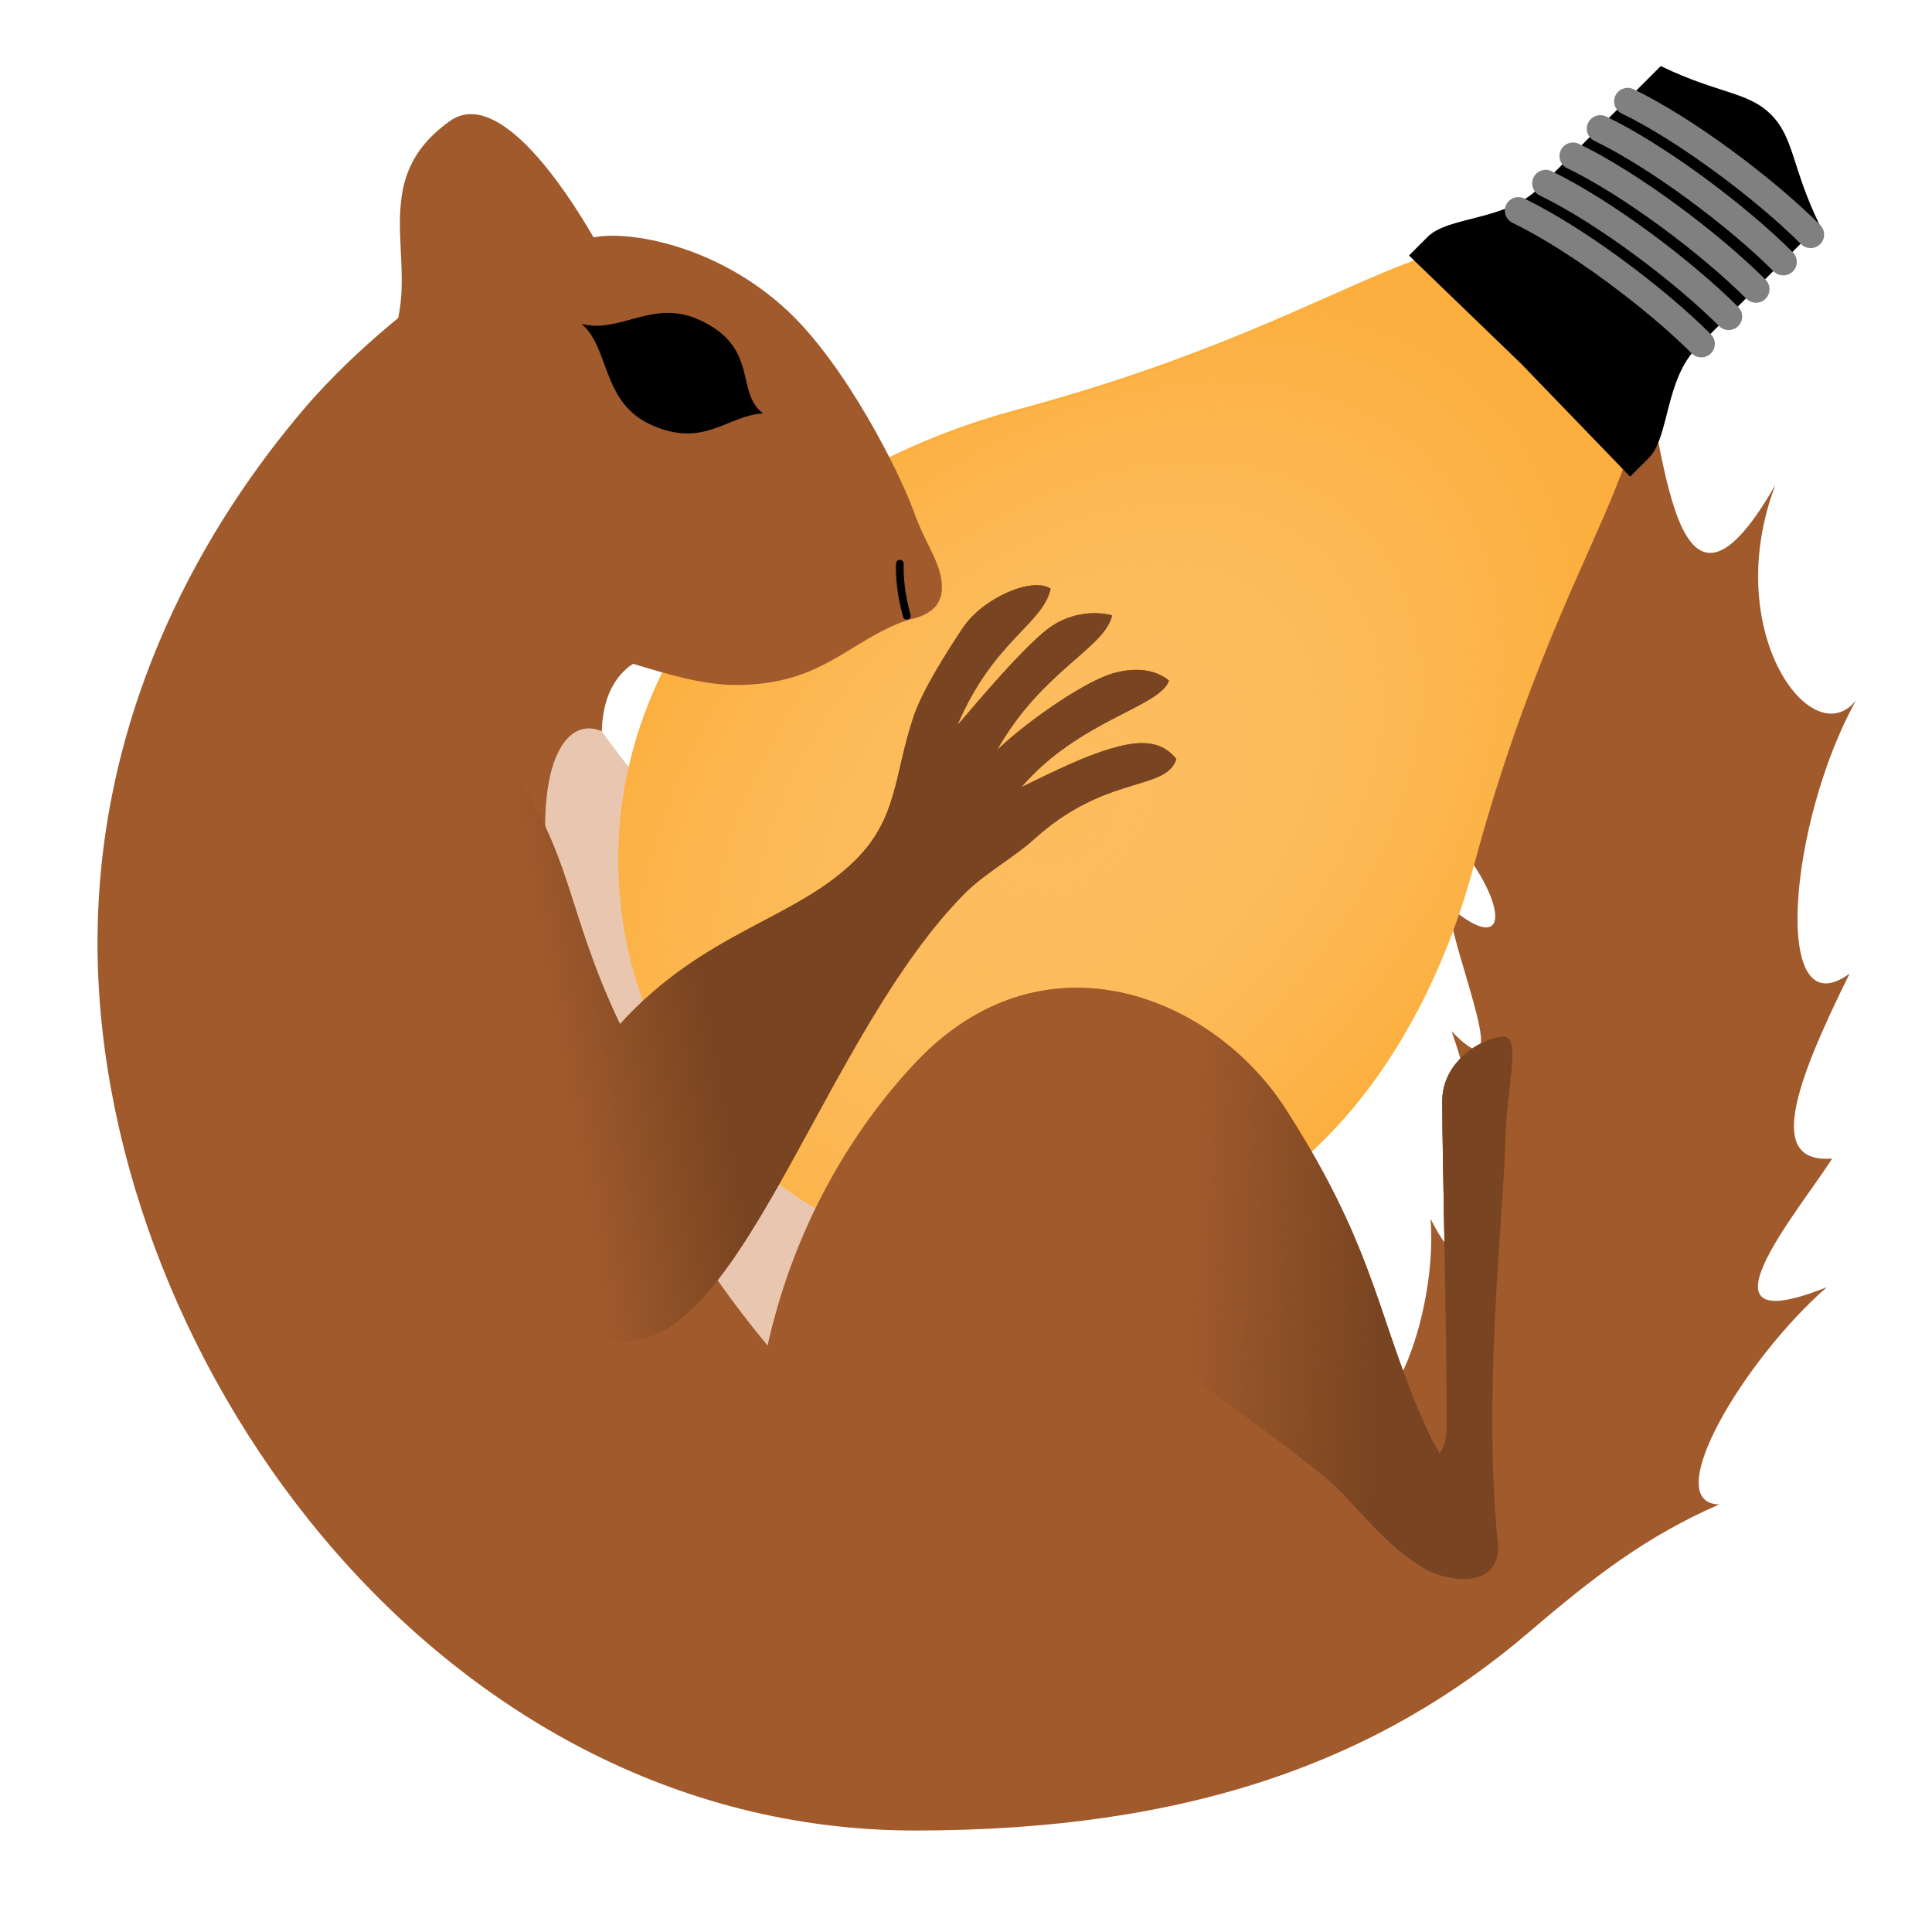 <svg xmlns="http://www.w3.org/2000/svg" xmlns:svg="http://www.w3.org/2000/svg" xmlns:xlink="http://www.w3.org/1999/xlink" id="svg8" width="200" height="200" version="1.1" viewBox="0 0 264.583 264.583"><defs id="defs2"><linearGradient id="linearGradient1606"><stop id="stop1602" offset="0" style="stop-color:#fdbc5c;stop-opacity:1"/><stop id="stop1604" offset="1" style="stop-color:#fdd08c;stop-opacity:0"/></linearGradient><linearGradient id="linearGradient1438"><stop style="stop-color:#ffcf75;stop-opacity:1" id="stop1434" offset="0"/><stop style="stop-color:#000;stop-opacity:0" id="stop1436" offset="1"/></linearGradient><linearGradient id="linearGradient1406"><stop id="stop1402" offset="0" style="stop-color:#000;stop-opacity:1"/><stop id="stop1404" offset="1" style="stop-color:#000;stop-opacity:0"/></linearGradient><linearGradient id="linearGradient1104"><stop id="stop1100" offset="0" style="stop-color:#784421;stop-opacity:1"/><stop id="stop1102" offset="1" style="stop-color:#784421;stop-opacity:0"/></linearGradient><linearGradient id="linearGradient1047"><stop id="stop1043" offset="0" style="stop-color:#784421;stop-opacity:1"/><stop id="stop1045" offset="1" style="stop-color:#a05a2c;stop-opacity:0"/></linearGradient><linearGradient id="linearGradient880"><stop id="stop876" offset="0" style="stop-color:#784421;stop-opacity:1"/><stop id="stop878" offset="1" style="stop-color:#784421;stop-opacity:0"/></linearGradient><linearGradient id="linearGradient1155"><stop id="stop1151" offset="0" style="stop-color:#784421;stop-opacity:1"/><stop id="stop1153" offset="1" style="stop-color:#784421;stop-opacity:0"/></linearGradient><linearGradient id="linearGradient1157" x1="198.095" x2="195.365" y1="202.309" y2="203.543" gradientUnits="userSpaceOnUse" xlink:href="#linearGradient1155"/><linearGradient id="linearGradient884" x1="100.54" x2="79.058" y1="157.91" y2="161.629" gradientUnits="userSpaceOnUse" xlink:href="#linearGradient880"/><linearGradient id="linearGradient1049" x1="686.477" x2="483.578" y1="684.957" y2="801.423" gradientUnits="userSpaceOnUse" xlink:href="#linearGradient1047"/><linearGradient id="linearGradient1106" x1="188.859" x2="162.188" y1="188.576" y2="187.636" gradientUnits="userSpaceOnUse" xlink:href="#linearGradient1104"/><linearGradient id="linearGradient1408-6" x1="-1.883" x2="-1.883" y1="261.788" y2="208.925" gradientUnits="userSpaceOnUse" xlink:href="#linearGradient1406"/><linearGradient id="linearGradient1600" x1="-.289" x2="-.289" y1="180.288" y2="262.585" gradientTransform="translate(3.8015074e-6,6.953112e-6)" gradientUnits="userSpaceOnUse" xlink:href="#linearGradient1438"/><radialGradient id="radialGradient1608" cx="140.49" cy="127.046" r="56.134" fx="140.49" fy="127.046" gradientTransform="matrix(1,0,0,1.464,0,-64.581)" gradientUnits="userSpaceOnUse" xlink:href="#linearGradient1606"/></defs><g style="display:inline" id="layer3"><path id="path20" d="m 13.363,127.741 c -0.756,56.737 45.684,122.944 111.978,122.944 37.568,0 63.513,-9.571 84.171,-27.262 8.835,-7.565 16.063,-13.093 25.933,-17.396 -8.273,-0.145 3.218,-19.648 14.73,-29.751 -19.104,7.662 -4.066,-10.134 0.745,-17.618 -9.062,0.739 -5.133,-10.143 2.378,-25.327 -10.777,7.874 -8.398,-20.664 0.867,-37.399 -6.021,7.479 -18.633,-9.561 -11.02,-29.545 -15.033,26.274 -15.117,-10.384 -19.174,-18.827 -1.248,9.818 -2.66,17.802 -6.414,21.515 -5.858,-2.405 -6.978,-16.259 -10.156,-21.515 1.34,11.626 -0.86,15.368 -0.668,24.856 -6.828,-4.514 -8.015,-12.455 -13.23,-16.838 2.125,5.946 5.707,20.655 -3.608,12.027 3.619,7.607 -6.699,2.992 -11.516,0.829 10.249,10.249 8.917,19.949 -1.664,18.236 12.977,9.477 24.516,20.631 11.52,18.45 17.299,11.584 21.644,28.908 10.078,18.879 1.069,8.018 9.293,26.318 0.47,17.224 6.296,17.365 4.719,41.009 -2.867,25.685 1.107,14.535 -7.689,35.103 -12.37,21.668 -5.059,12.268 -15.201,24.141 -25.318,24.141 -12.54,0 -44.134,-39.324 -58.907,-56.09 C 87.216,142.889 81.178,114.989 82.47,99.096 82.994,92.644 86.808,90.162 89.709,89.787 L 76.196,61.975 58.825,40.214 c 0,0 -9.522,6.806 -17.125,15.706 -13.176,15.422 -27.914,40.145 -28.336,71.821 z" style="fill:#a05a2c;fill-opacity:1;stroke:none;stroke-width:.265px;stroke-linecap:butt;stroke-linejoin:miter;stroke-opacity:1"/></g><g style="display:inline" id="layer9"><path id="path1132" d="m 82.388,100.127 c 12.022,16.53 20.99,23.062 34.448,45.366 14.197,23.528 22.362,46.812 39.822,68.749 -8.265,11.646 -45.659,-15.844 -64.241,-48.087 C 68.19,124.116 72.852,96.154 82.388,100.127 Z" style="fill:#e9c6af;fill-rule:nonzero;stroke:none;stroke-width:.265px;stroke-linecap:butt;stroke-linejoin:miter;stroke-opacity:1"/></g><g style="display:inline" id="layer7"><g id="g1312-5" transform="rotate(-135,59.895,112.353)" style="display:inline"><g id="g1445-5"><path id="path1267-1-9" style="color:#000;font-style:normal;font-variant:normal;font-weight:400;font-stretch:normal;font-size:medium;line-height:normal;font-family:sans-serif;font-variant-ligatures:normal;font-variant-position:normal;font-variant-caps:normal;font-variant-numeric:normal;font-variant-alternates:normal;font-feature-settings:normal;text-indent:0;text-align:start;text-decoration:none;text-decoration-line:none;text-decoration-style:solid;text-decoration-color:#000;letter-spacing:normal;word-spacing:normal;text-transform:none;writing-mode:lr-tb;direction:ltr;text-orientation:mixed;dominant-baseline:auto;baseline-shift:baseline;text-anchor:start;white-space:normal;shape-padding:0;clip-rule:nonzero;display:inline;overflow:visible;visibility:visible;opacity:1;isolation:auto;mix-blend-mode:normal;color-interpolation:sRGB;color-interpolation-filters:linearRGB;solid-color:#000;solid-opacity:1;vector-effect:none;fill:url(#linearGradient1408-6);fill-opacity:1;fill-rule:nonzero;stroke:none;stroke-width:1.323;stroke-linecap:butt;stroke-linejoin:miter;stroke-miterlimit:4;stroke-dasharray:none;stroke-dashoffset:0;stroke-opacity:1;color-rendering:auto;image-rendering:auto;shape-rendering:auto;text-rendering:auto;enable-background:accumulate" d="m 23.996,166.713 -10.895,95.424 1.314,0.15 10.895,-95.424 z m -3.252,-4.435 h -8.123 v 1.138 h 6.879 v 2.646 h -6.324 v 1.111 h 6.324 v 2.831 H 3.546 v -2.937 h 6.35 v -1.111 H 3.546 v -2.593 c 2.196,-0.318 4.762,-0.794 6.509,-1.349 l -0.714,-1.005 c -1.693,0.556 -4.657,1.111 -7.038,1.482 v 8.652 H 20.744 Z m -3.545,17.304 c -0.794,-0.609 -2.328,-1.587 -3.519,-2.302 l -0.688,0.767 c 1.191,0.714 2.699,1.773 3.493,2.434 z m -0.079,-4.286 c -0.741,-0.582 -2.17,-1.508 -3.281,-2.143 l -0.688,0.767 c 1.111,0.661 2.54,1.64 3.281,2.249 z M 3.811,182.651 V 172.147 H 2.594 v 9.551 c 0,1.032 -0.609,1.455 -0.953,1.64 0.212,0.291 0.476,0.82 0.582,1.138 0.423,-0.318 1.111,-0.503 6.694,-1.931 -0.026,-0.238 -0.053,-0.767 -0.026,-1.085 z m 1.217,-4.657 c 1.138,0.688 2.566,1.693 3.334,2.275 l 0.661,-0.847 C 8.309,178.841 6.853,177.888 5.742,177.28 Z m 0.318,-4.022 c 1.085,0.661 2.487,1.614 3.175,2.196 l 0.714,-0.873 c -0.714,-0.582 -2.117,-1.455 -3.175,-2.064 z m 6.297,8.599 v -10.477 h -1.191 v 9.737 c 0,0.979 -0.476,1.27 -0.82,1.402 0.212,0.318 0.45,0.82 0.556,1.138 0.45,-0.291 1.164,-0.503 7.144,-2.117 -0.053,-0.265 -0.053,-0.741 -0.053,-1.085 z m 6.535,-10.583 c 0.106,8.546 0.953,12.674 3.493,12.674 1.085,0 1.587,-0.582 1.799,-2.963 -0.318,-0.106 -0.714,-0.318 -0.979,-0.556 -0.132,1.879 -0.291,2.302 -0.767,2.302 -1.482,0 -2.302,-3.254 -2.302,-11.456 z M -8.969,161.801 c 1.191,4.313 2.619,7.594 4.762,10.61 0.212,-0.344 0.661,-0.741 1.032,-0.979 -2.011,-2.778 -3.466,-5.847 -4.604,-9.922 z m -12.277,6.085 h 3.466 v -1.191 h -3.466 v -5.821 h -1.244 v 5.821 h -4.233 v 1.191 h 4.048 c -0.873,3.889 -2.699,8.414 -4.445,10.663 0.265,0.291 0.609,0.794 0.794,1.138 1.402,-1.958 2.831,-5.371 3.836,-8.731 v 13.838 h 1.244 v -14.023 c 0.847,1.429 1.958,3.307 2.408,4.233 l 0.873,-1.085 c -0.45,-0.741 -2.487,-3.81 -3.281,-4.895 z m 7.673,-6.112 c -0.794,3.889 -2.223,7.567 -4.286,9.948 0.318,0.185 0.9,0.609 1.111,0.794 2.037,-2.54 3.572,-6.376 4.498,-10.504 z m 5.054,14.79 c 0.794,1.349 1.614,2.937 2.275,4.419 l -8.89,1.111 c 1.852,-3.413 3.598,-7.964 4.895,-12.224 l -1.296,-0.476 c -1.191,4.471 -3.334,9.419 -4.022,10.689 -0.635,1.349 -1.164,2.302 -1.64,2.434 0.159,0.291 0.37,0.847 0.476,1.191 v 0.106 c 0.661,-0.318 1.72,-0.476 11.007,-1.72 0.318,0.741 0.582,1.429 0.741,1.984 l 1.191,-0.503 c -0.661,-1.879 -2.223,-5.027 -3.651,-7.408 z m -16.913,-9.852 -1.314,0.15 10.895,95.424 1.314,-0.15 z"/><g id="g1515-0"><g style="display:inline" id="g1004-6-2" transform="translate(-141.129,52.564)"><path id="path32-1-8" d="m 529.984,215.533 c -117.174,0 -212.162,97.482 -212.162,217.732 0,56.803 20.891,112.048 45.35,154.412 101.791,176.306 73.377,249.035 166.812,249.035 93.435,0 65.02,-72.729 166.811,-249.035 24.459,-42.364 45.35,-97.609 45.35,-154.412 0,-120.25 -94.986,-217.732 -212.16,-217.732 z" style="fill:#fcaf3e;stroke-width:1" transform="scale(0.265)"/><path id="path32-1-9-3" d="m 140.225,57.026 c -31.002,0 -56.135,25.792 -56.135,57.608 0,15.029 5.527,29.646 11.999,40.855 26.932,46.648 19.414,65.891 44.136,65.891 24.721,0 17.203,-19.243 44.135,-65.891 6.471,-11.209 11.999,-25.826 11.999,-40.855 0,-31.816 -25.132,-57.608 -56.134,-57.608 z" style="display:inline;fill:url(#radialGradient1608);fill-opacity:1;stroke-width:.265"/><path id="path35-3-8-8" d="m 118.809,208.583 v 3.591 c 0,4.069 6.039,9.136 6.039,15.512 v 23.623 c 8.309,2.892 10.882,5.978 15.377,5.978 4.495,0 7.068,-3.087 15.377,-5.978 v -23.623 c 0,-6.375 6.039,-11.443 6.039,-15.512 v -3.591 l -21.416,0.378 z" style="fill:#000;fill-opacity:1;stroke:none;stroke-width:.265px;stroke-linecap:butt;stroke-linejoin:miter;stroke-opacity:1"/><path id="path877-5-7-0" d="m 155.39,223.516 c -8.41,2.929 -21.828,4.819 -30.616,4.819" style="fill:none;stroke:gray;stroke-width:3.704;stroke-linecap:round;stroke-linejoin:miter;stroke-miterlimit:4;stroke-dasharray:none;stroke-opacity:1"/><path id="path877-5-0-9-4" d="m 155.39,228.808 c -8.41,2.929 -21.828,4.819 -30.616,4.819" style="fill:none;stroke:gray;stroke-width:3.704;stroke-linecap:round;stroke-linejoin:miter;stroke-miterlimit:4;stroke-dasharray:none;stroke-opacity:1"/><path id="path877-5-9-2-0" d="m 155.39,234.099 c -8.41,2.929 -21.828,4.819 -30.616,4.819" style="fill:none;stroke:gray;stroke-width:3.704;stroke-linecap:round;stroke-linejoin:miter;stroke-miterlimit:4;stroke-dasharray:none;stroke-opacity:1"/><path id="path877-5-3-0-9" d="m 155.39,239.391 c -8.41,2.929 -21.828,4.819 -30.616,4.819" style="fill:none;stroke:gray;stroke-width:3.704;stroke-linecap:round;stroke-linejoin:miter;stroke-miterlimit:4;stroke-dasharray:none;stroke-opacity:1"/><path id="path877-5-06-2-1" d="m 155.39,244.683 c -8.41,2.929 -21.828,4.819 -30.616,4.819" style="fill:none;stroke:gray;stroke-width:3.704;stroke-linecap:round;stroke-linejoin:miter;stroke-miterlimit:4;stroke-dasharray:none;stroke-opacity:1"/></g></g></g></g></g><g style="display:inline" id="layer5"><path id="path1096-9" d="m 147.284,135.274 c -7.486,0.043 -15.244,3.087 -22.134,10.5 -17.637,18.977 -25.052,46.25 -20.642,73.123 4.203,20.194 31.856,29.858 62.272,14.648 5.637,-3.85 28.747,-11.377 35.867,-17.945 1.635,-0.895 2.648,-2.552 2.464,-4.356 -2.088,-20.539 0.847,-45.539 1.021,-54.645 0.146,-7.658 2.25,-14.624 -0.211,-14.624 -2.527,0 -8.409,3.096 -8.409,8.842 0,6.769 0.602,29.863 0.602,44.579 0,1.555 -0.333,2.785 -0.935,3.658 l -0.943,-1.591 c -7.701,-15.995 -7.058,-25.221 -20.235,-45.672 -6.022,-9.347 -17.038,-16.584 -28.717,-16.517 z" style="display:inline;fill:#a05a2c;fill-opacity:1;stroke:none;stroke-width:.265px;stroke-linecap:butt;stroke-linejoin:miter;stroke-opacity:1"/><path id="path1078-5" d="m 69.501,104.544 c 9.016,12.397 7.889,19.911 15.403,35.69 11.646,-12.773 24.044,-14.244 32.308,-22.509 5.729,-5.729 5.223,-11.517 7.861,-19.481 1.167,-3.526 4.349,-8.622 6.791,-12.264 2.812,-4.193 9.597,-7.023 12.022,-5.353 -1.105,4.903 -7.858,7.107 -12.773,18.69 3.446,-4.021 8.461,-9.959 11.995,-12.892 3.142,-2.608 6.918,-2.772 9.189,-2.153 -0.991,4.519 -9.6,7.551 -15.737,18.426 4.529,-4.304 12.314,-9.518 15.901,-10.505 2.831,-0.779 5.59,-0.641 7.631,1.001 -1.23,3.674 -12.302,5.387 -20.218,14.608 4.134,-2.011 8.843,-4.413 13.199,-5.548 4.079,-1.063 6.444,-0.341 8.027,1.709 -1.462,4.458 -9.662,2.011 -19.595,11.058 -2.489,2.267 -6.709,4.656 -9.266,7.213 -19.193,19.193 -30.35,61.443 -46.552,61.443 -16.202,0 -45.114,-19.023 -53.379,-50.58" style="display:inline;fill:#a05a2c;fill-opacity:1;stroke:none;stroke-width:.265px;stroke-linecap:butt;stroke-linejoin:miter;stroke-opacity:1"/><path id="path1078" d="m 69.501,104.544 c 9.016,12.397 7.889,19.911 15.403,35.69 11.646,-12.773 24.044,-14.244 32.308,-22.509 5.729,-5.729 5.223,-11.517 7.861,-19.481 1.167,-3.526 4.349,-8.622 6.791,-12.264 2.812,-4.193 9.597,-7.023 12.022,-5.353 -1.105,4.903 -7.858,7.107 -12.773,18.69 3.446,-4.021 8.461,-9.959 11.995,-12.892 3.142,-2.608 6.918,-2.772 9.189,-2.153 -0.991,4.519 -9.6,7.551 -15.737,18.426 4.529,-4.304 12.314,-9.518 15.901,-10.505 2.831,-0.779 5.59,-0.641 7.631,1.001 -1.23,3.674 -12.302,5.387 -20.218,14.608 4.134,-2.011 8.843,-4.413 13.199,-5.548 4.079,-1.063 6.444,-0.341 8.027,1.709 -1.462,4.458 -9.662,2.011 -19.595,11.058 -2.489,2.267 -6.709,4.656 -9.266,7.213 -19.193,19.193 -30.35,61.443 -46.552,61.443 -16.202,0 -45.114,-19.023 -53.379,-50.58" style="fill:url(#linearGradient884);fill-opacity:1;stroke:none;stroke-width:.265px;stroke-linecap:butt;stroke-linejoin:miter;stroke-opacity:1"/><path d="m 148.906,167.779 c 6.487,18.745 16.632,21.277 33.185,35.055 2.717,2.261 7.215,8.397 12.142,11.443 3.105,2.35 11.554,3.834 10.879,-3.033 -2.088,-20.539 0.847,-45.539 1.021,-54.645 0.146,-7.658 2.25,-14.624 -0.211,-14.624 -2.527,0 -8.409,3.096 -8.409,8.842 0,6.769 0.602,29.863 0.602,44.579 0,1.555 -0.333,2.785 -0.935,3.658 l -0.943,-1.591 c -7.701,-15.995 -7.058,-25.221 -20.235,-45.672 -6.022,-9.347 -17.038,-16.584 -28.717,-16.517 -7.486,0.043 -15.244,3.087 -22.134,10.5 -17.637,18.977 -25.615,46.348 -20.642,73.123 4.841,26.065 46.912,30.914 60.678,12.789 6.898,-9.082 9.886,-21.737 3.99,-38.666" style="fill:#a05a2c;stroke:none;stroke-width:.794;stroke-linecap:round;stroke-linejoin:miter;stroke-miterlimit:4;stroke-dasharray:none;stroke-opacity:1" id="path1134"/><path d="m 148.906,167.779 c 6.487,18.745 16.632,21.277 33.185,35.055 2.717,2.261 7.215,8.397 12.142,11.443 3.105,2.35 11.554,3.834 10.879,-3.033 -2.088,-20.539 0.847,-45.539 1.021,-54.645 0.146,-7.658 2.25,-14.624 -0.211,-14.624 -2.527,0 -8.409,3.096 -8.409,8.842 0,6.769 0.602,29.863 0.602,44.579 0,1.555 -0.333,2.785 -0.935,3.658 l -0.943,-1.591 c -7.701,-15.995 -7.058,-25.221 -20.235,-45.672 -6.022,-9.347 -17.038,-16.584 -28.717,-16.517 -7.486,0.043 -16.277,4.214 -23.167,11.627 -6.249,6.511 -12.065,16.47 -16.277,28.088 l 54.348,12.647" style="display:inline;fill:url(#linearGradient1106);fill-opacity:1;stroke:none;stroke-width:.794;stroke-linecap:round;stroke-linejoin:miter;stroke-miterlimit:4;stroke-dasharray:none;stroke-opacity:1" id="path1134-20"/></g><g style="display:inline" id="layer8"><g id="g1049" transform="matrix(1.061,0,0,1.061,-3.941,-4.502)" style="display:inline;stroke-width:.942"><path style="fill:#a05a2c;fill-rule:evenodd;stroke:none;stroke-width:.249px;stroke-linecap:butt;stroke-linejoin:miter;stroke-opacity:1" id="path4550" d="m 53.163,50.117 c 6.387,-10.178 -3.421,-21.721 8.626,-30.254 6.152,-4.357 14.718,8.396 18.535,15.017 4.496,-0.9 15.886,0.933 25.04,9.469 7.446,6.944 14.411,20.669 16.342,26.052 1.546,4.311 3.587,6.569 3.587,9.672 0,2.574 -1.902,3.674 -4.411,4.187 -7.752,2.695 -10.962,8.395 -22.179,8.395 -8.653,0 -18.162,-5.607 -27.593,-5.607 -9.431,0 -17.948,-36.931 -17.948,-36.931 z"/><path style="fill:#000;fill-rule:evenodd;stroke:none;stroke-width:.249px;stroke-linecap:butt;stroke-linejoin:miter;stroke-opacity:1" id="path4557" d="m 78.774,46.047 c 5.05,1.291 9.215,-3.264 15.186,-0.526 7.858,3.604 4.574,9.303 8.248,12.088 -4.697,0.262 -7.643,4.589 -14.523,1.434 -6.32,-2.899 -5.275,-9.94 -8.912,-12.996 z"/><path style="fill:none;stroke:#000;stroke-width:.997;stroke-linecap:round;stroke-linejoin:miter;stroke-miterlimit:4;stroke-dasharray:none;stroke-opacity:1" id="path845" d="m 119.864,77.003 c -0.062,1.525 0.122,4.034 0.899,6.73"/></g></g></svg>